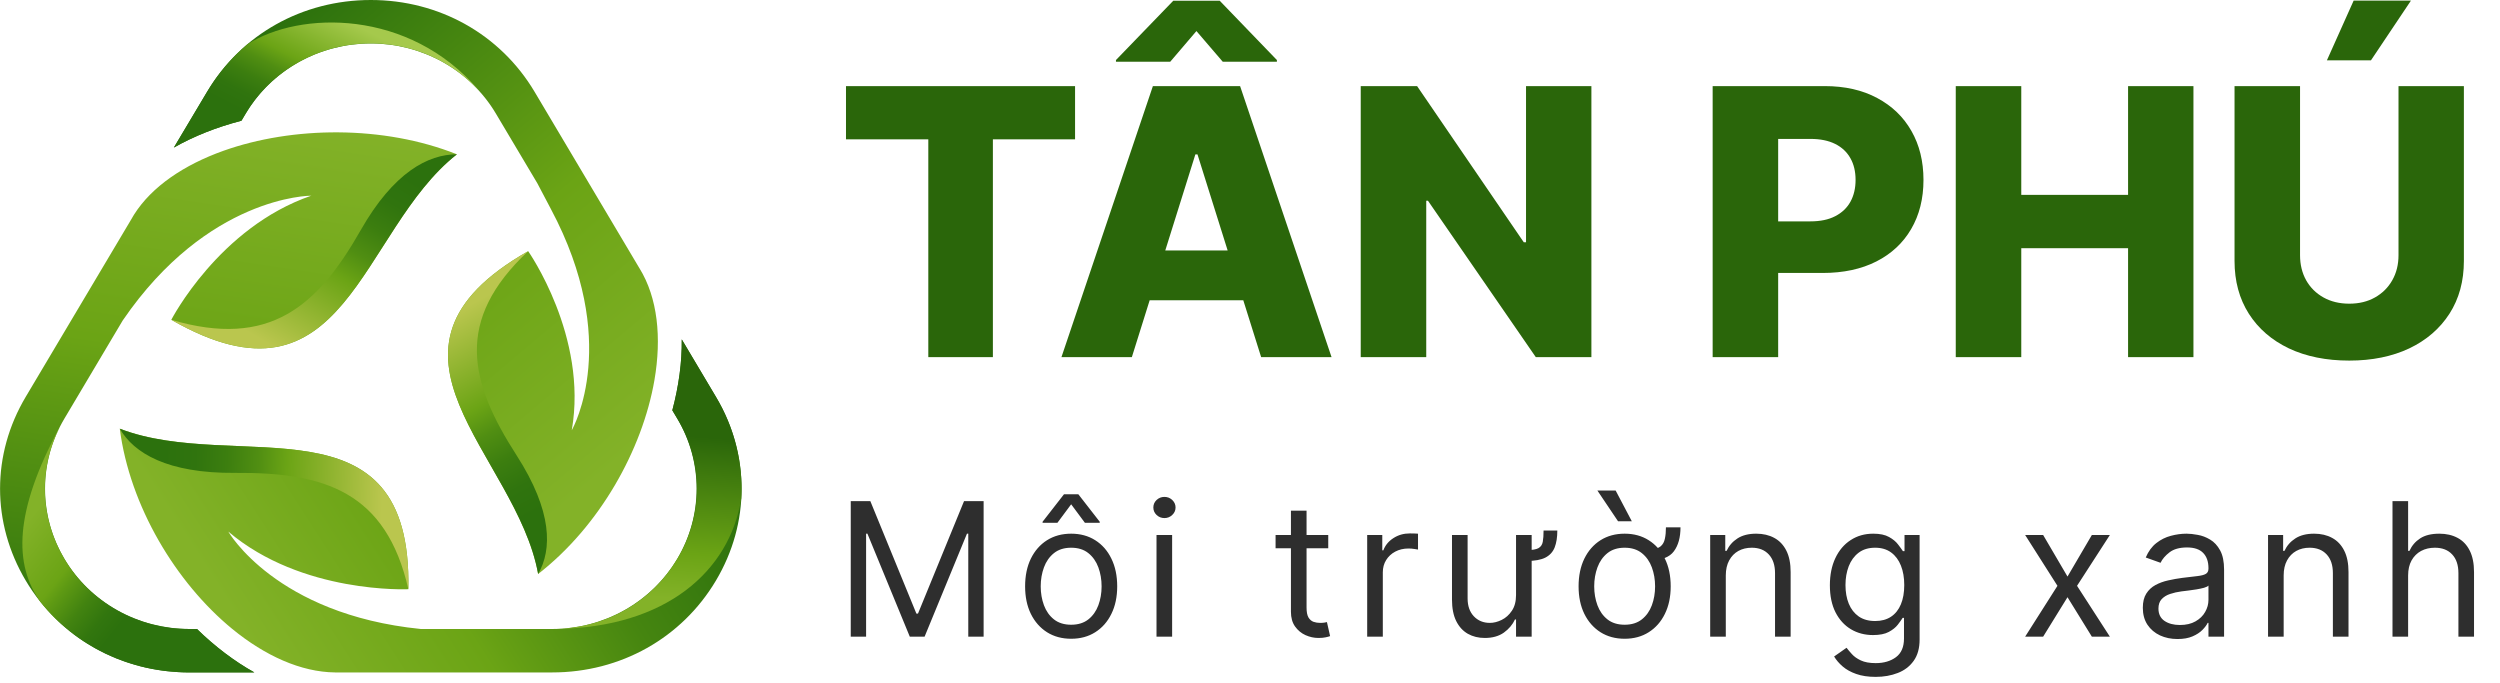 <svg width="161" height="44" viewBox="0 0 161 44" fill="none" xmlns="http://www.w3.org/2000/svg">
<g clip-path="url(#clip0_11_3588)">
<path d="M42.145 24.482C41.37 28.967 38.614 33.891 34.656 36.965C33.27 29.226 22.724 22.602 34.014 16.175C34.014 16.175 37.877 21.667 36.822 27.706C36.938 27.507 39.996 21.94 35.483 13.471C35.166 12.878 34.873 12.319 34.599 11.792C34.599 11.792 34.594 11.788 34.594 11.785L31.934 7.313C31.118 5.94 29.944 4.8 28.53 4.007C27.116 3.215 25.512 2.798 23.88 2.798C22.247 2.798 20.643 3.215 19.23 4.007C17.816 4.8 16.641 5.94 15.825 7.313L15.55 7.775C13.944 8.193 12.473 8.777 11.197 9.505L13.333 5.914C15.535 2.211 19.477 0 23.881 0C28.284 0 32.227 2.211 34.428 5.913L41.168 17.255C41.174 17.262 41.179 17.27 41.184 17.279C42.356 19.178 42.617 21.751 42.145 24.482Z" fill="url(#paint0_linear_11_3588)"/>
<path d="M33.268 29.323C30.222 24.589 29.249 20.644 34.014 16.175C22.723 22.604 33.27 29.227 34.656 36.966C35.557 35.395 35.595 32.942 33.268 29.323Z" fill="url(#paint1_linear_11_3588)"/>
<path d="M30.82 5.804C26.34 0.564 19.302 0.697 15.942 2.846C14.904 3.72 14.025 4.756 13.34 5.912L11.195 9.503C12.47 8.776 13.941 8.191 15.547 7.774L15.822 7.311C16.558 6.074 17.585 5.023 18.82 4.246C20.055 3.469 21.462 2.987 22.925 2.84C24.389 2.693 25.867 2.885 27.24 3.4C28.612 3.915 29.839 4.739 30.82 5.804Z" fill="url(#paint2_linear_11_3588)"/>
<path d="M29.425 9.937C23.137 14.878 22.308 27.049 11.032 20.595C11.032 20.595 14.097 14.644 20.047 12.602C19.936 12.602 13.375 12.637 7.902 20.639L4.147 26.958C3.331 28.331 2.901 29.889 2.901 31.474C2.901 33.059 3.331 34.616 4.147 35.989C4.963 37.362 6.136 38.502 7.55 39.295C8.963 40.088 10.567 40.506 12.199 40.507H12.686C13.842 41.635 15.091 42.585 16.383 43.304H12.203C7.799 43.304 3.857 41.092 1.655 37.386C-0.546 33.681 -0.547 29.263 1.655 25.559L8.514 14.023C8.519 14.012 8.524 14.006 8.528 13.997L8.61 13.859C8.618 13.842 8.63 13.827 8.638 13.813C9.782 12.008 11.859 10.612 14.402 9.706C18.835 8.133 24.68 8.05 29.425 9.937Z" fill="url(#paint3_linear_11_3588)"/>
<path d="M23.224 14.832C20.445 19.717 17.37 22.465 11.032 20.595C22.308 27.049 23.137 14.878 29.425 9.937C27.574 9.937 25.348 11.098 23.224 14.832Z" fill="url(#paint4_linear_11_3588)"/>
<path d="M12.199 40.507C10.565 40.516 8.957 40.103 7.542 39.309C6.126 38.515 4.954 37.369 4.146 35.99C2.57 33.341 2.471 30.21 3.85 27.496C0.882 32.99 0.896 36.363 2.595 38.753C4.889 41.627 8.367 43.304 12.199 43.304H16.38C15.088 42.585 13.839 41.635 12.683 40.507H12.199Z" fill="url(#paint5_linear_11_3588)"/>
<path d="M46.107 37.388C43.906 41.092 39.963 43.305 35.56 43.305H21.579C19.373 43.281 17.061 42.225 14.963 40.508C11.336 37.534 8.353 32.587 7.714 27.608C15.231 30.505 26.56 25.24 26.297 37.945C26.297 37.945 19.451 38.27 14.702 34.234C14.702 34.234 17.754 39.569 27.101 40.507H35.56C37.192 40.507 38.796 40.09 40.21 39.297C41.624 38.504 42.798 37.364 43.615 35.991C44.431 34.618 44.861 33.06 44.861 31.475C44.861 29.889 44.432 28.332 43.615 26.958L43.297 26.424C43.711 24.867 43.922 23.321 43.904 21.858L46.107 25.562C48.309 29.264 48.309 33.686 46.107 37.388Z" fill="url(#paint6_linear_11_3588)"/>
<path d="M15.147 30.454C20.895 30.41 24.868 31.665 26.299 37.947C26.559 25.238 15.232 30.506 7.714 27.608C8.621 29.173 10.755 30.488 15.147 30.454Z" fill="url(#paint7_linear_11_3588)"/>
<path d="M35.876 40.502C42.874 40.397 46.981 36.811 47.74 32.098C47.863 29.812 47.297 27.54 46.11 25.562L43.907 21.857C43.925 23.32 43.714 24.867 43.3 26.424L43.618 26.958C44.444 28.328 44.879 29.886 44.879 31.473C44.879 33.061 44.444 34.619 43.618 35.989C41.987 38.73 39.11 40.4 35.876 40.502Z" fill="url(#paint8_linear_11_3588)"/>
</g>
<path d="M54.482 8.972V5.545H69.234V8.972H63.942V23H59.783V8.972H54.482ZM72.891 23H68.357L74.246 5.545H79.862L85.752 23H81.218L77.118 9.943H76.982L72.891 23ZM72.286 16.131H81.763V19.335H72.286V16.131ZM78.746 3.977L77.05 2L75.362 3.977H71.868V3.866L75.558 0.048H78.55L82.232 3.866V3.977H78.746ZM102.486 5.545V23H98.906L91.96 12.926H91.85V23H87.631V5.545H91.261L98.131 15.602H98.276V5.545H102.486ZM110.295 23V5.545H117.505C118.812 5.545 119.94 5.801 120.889 6.312C121.843 6.818 122.579 7.526 123.096 8.435C123.613 9.338 123.872 10.389 123.872 11.588C123.872 12.793 123.607 13.847 123.079 14.75C122.556 15.648 121.809 16.344 120.838 16.838C119.866 17.332 118.713 17.579 117.377 17.579H112.928V14.256H116.593C117.23 14.256 117.761 14.145 118.187 13.923C118.619 13.702 118.945 13.392 119.167 12.994C119.389 12.591 119.499 12.122 119.499 11.588C119.499 11.048 119.389 10.582 119.167 10.19C118.945 9.793 118.619 9.486 118.187 9.27C117.755 9.054 117.224 8.946 116.593 8.946H114.514V23H110.295ZM125.951 23V5.545H130.17V12.551H137.048V5.545H141.258V23H137.048V15.986H130.17V23H125.951ZM154.464 5.545H158.674V16.804C158.674 18.105 158.365 19.239 157.745 20.204C157.126 21.165 156.262 21.909 155.154 22.438C154.046 22.96 152.759 23.222 151.293 23.222C149.811 23.222 148.515 22.96 147.407 22.438C146.299 21.909 145.438 21.165 144.825 20.204C144.211 19.239 143.904 18.105 143.904 16.804V5.545H148.123V16.438C148.123 17.04 148.254 17.577 148.515 18.048C148.782 18.52 149.154 18.889 149.632 19.156C150.109 19.423 150.663 19.557 151.293 19.557C151.924 19.557 152.475 19.423 152.947 19.156C153.424 18.889 153.796 18.52 154.063 18.048C154.33 17.577 154.464 17.04 154.464 16.438V5.545ZM149.853 3.884L151.575 0.04H155.265L152.691 3.884H149.853Z" fill="#2A660A"/>
<path d="M54.788 32.273H56.05L59.016 39.517H59.118L62.084 32.273H63.345V41H62.357V34.369H62.272L59.544 41H58.59L55.862 34.369H55.777V41H54.788V32.273ZM68.983 41.136C68.392 41.136 67.873 40.996 67.427 40.715C66.984 40.433 66.637 40.04 66.387 39.534C66.14 39.028 66.017 38.438 66.017 37.761C66.017 37.08 66.14 36.484 66.387 35.976C66.637 35.467 66.984 35.072 67.427 34.791C67.873 34.51 68.392 34.369 68.983 34.369C69.573 34.369 70.091 34.51 70.534 34.791C70.98 35.072 71.326 35.467 71.573 35.976C71.823 36.484 71.948 37.08 71.948 37.761C71.948 38.438 71.823 39.028 71.573 39.534C71.326 40.04 70.98 40.433 70.534 40.715C70.091 40.996 69.573 41.136 68.983 41.136ZM68.983 40.233C69.431 40.233 69.801 40.118 70.091 39.888C70.38 39.658 70.595 39.355 70.734 38.98C70.873 38.605 70.943 38.199 70.943 37.761C70.943 37.324 70.873 36.916 70.734 36.538C70.595 36.16 70.38 35.855 70.091 35.622C69.801 35.389 69.431 35.273 68.983 35.273C68.534 35.273 68.164 35.389 67.874 35.622C67.585 35.855 67.37 36.16 67.231 36.538C67.092 36.916 67.022 37.324 67.022 37.761C67.022 38.199 67.092 38.605 67.231 38.98C67.37 39.355 67.585 39.658 67.874 39.888C68.164 40.118 68.534 40.233 68.983 40.233ZM69.869 33.67L68.983 32.477L68.096 33.67H67.142V33.602L68.522 31.829H69.443L70.823 33.602V33.67H69.869ZM74.479 41V34.455H75.485V41H74.479ZM74.99 33.364C74.794 33.364 74.625 33.297 74.483 33.163C74.344 33.03 74.275 32.869 74.275 32.682C74.275 32.494 74.344 32.334 74.483 32.2C74.625 32.067 74.794 32 74.99 32C75.186 32 75.354 32.067 75.493 32.2C75.635 32.334 75.706 32.494 75.706 32.682C75.706 32.869 75.635 33.03 75.493 33.163C75.354 33.297 75.186 33.364 74.99 33.364ZM85.539 34.455V35.307H82.147V34.455H85.539ZM83.136 32.886H84.142V39.125C84.142 39.409 84.183 39.622 84.265 39.764C84.35 39.903 84.458 39.997 84.589 40.045C84.722 40.091 84.863 40.114 85.011 40.114C85.122 40.114 85.213 40.108 85.284 40.097C85.355 40.082 85.411 40.071 85.454 40.062L85.659 40.966C85.59 40.992 85.495 41.017 85.373 41.043C85.251 41.071 85.096 41.085 84.909 41.085C84.624 41.085 84.346 41.024 84.073 40.902C83.803 40.78 83.579 40.594 83.4 40.344C83.224 40.094 83.136 39.778 83.136 39.398V32.886ZM88.047 41V34.455H89.019V35.443H89.087C89.207 35.119 89.422 34.856 89.735 34.655C90.047 34.453 90.4 34.352 90.792 34.352C90.866 34.352 90.958 34.354 91.069 34.356C91.18 34.359 91.263 34.364 91.32 34.369V35.392C91.286 35.383 91.208 35.371 91.086 35.354C90.967 35.334 90.84 35.324 90.707 35.324C90.388 35.324 90.104 35.391 89.854 35.524C89.607 35.655 89.411 35.837 89.266 36.07C89.124 36.3 89.053 36.562 89.053 36.858V41H88.047ZM99.406 34.165H100.292C100.292 34.597 100.235 34.959 100.122 35.251C100.008 35.541 99.809 35.76 99.525 35.908C99.241 36.053 98.843 36.125 98.332 36.125V35.426C98.684 35.426 98.934 35.383 99.082 35.298C99.232 35.21 99.323 35.074 99.355 34.889C99.389 34.702 99.406 34.46 99.406 34.165ZM97.633 38.324V34.455H98.639V41H97.633V39.892H97.565C97.411 40.224 97.173 40.507 96.849 40.74C96.525 40.97 96.116 41.085 95.621 41.085C95.212 41.085 94.849 40.996 94.531 40.817C94.212 40.635 93.962 40.362 93.781 39.999C93.599 39.632 93.508 39.17 93.508 38.614V34.455H94.514V38.545C94.514 39.023 94.647 39.403 94.914 39.688C95.184 39.972 95.528 40.114 95.945 40.114C96.195 40.114 96.45 40.05 96.708 39.922C96.969 39.794 97.188 39.598 97.364 39.334C97.543 39.07 97.633 38.733 97.633 38.324ZM107.286 33.96H108.224C108.224 34.608 108.082 35.122 107.798 35.503C107.517 35.883 107.022 36.074 106.315 36.074V35.358C106.599 35.358 106.809 35.3 106.945 35.183C107.085 35.067 107.176 34.903 107.218 34.693C107.264 34.483 107.286 34.239 107.286 33.96ZM104.627 41.136C104.036 41.136 103.518 40.996 103.072 40.715C102.629 40.433 102.282 40.04 102.032 39.534C101.785 39.028 101.661 38.438 101.661 37.761C101.661 37.08 101.785 36.484 102.032 35.976C102.282 35.467 102.629 35.072 103.072 34.791C103.518 34.51 104.036 34.369 104.627 34.369C105.218 34.369 105.735 34.51 106.178 34.791C106.624 35.072 106.971 35.467 107.218 35.976C107.468 36.484 107.593 37.08 107.593 37.761C107.593 38.438 107.468 39.028 107.218 39.534C106.971 40.04 106.624 40.433 106.178 40.715C105.735 40.996 105.218 41.136 104.627 41.136ZM104.627 40.233C105.076 40.233 105.445 40.118 105.735 39.888C106.025 39.658 106.24 39.355 106.379 38.98C106.518 38.605 106.588 38.199 106.588 37.761C106.588 37.324 106.518 36.916 106.379 36.538C106.24 36.16 106.025 35.855 105.735 35.622C105.445 35.389 105.076 35.273 104.627 35.273C104.178 35.273 103.809 35.389 103.519 35.622C103.23 35.855 103.015 36.16 102.876 36.538C102.737 36.916 102.667 37.324 102.667 37.761C102.667 38.199 102.737 38.605 102.876 38.98C103.015 39.355 103.23 39.658 103.519 39.888C103.809 40.118 104.178 40.233 104.627 40.233ZM104.201 33.568L102.872 31.591H104.048L105.088 33.568H104.201ZM111.141 37.062V41H110.136V34.455H111.107V35.477H111.192C111.346 35.145 111.579 34.878 111.891 34.676C112.204 34.472 112.607 34.369 113.101 34.369C113.545 34.369 113.932 34.46 114.265 34.642C114.597 34.821 114.856 35.094 115.04 35.46C115.225 35.824 115.317 36.284 115.317 36.841V41H114.312V36.909C114.312 36.395 114.178 35.994 113.911 35.707C113.644 35.418 113.278 35.273 112.812 35.273C112.491 35.273 112.204 35.342 111.951 35.481C111.701 35.621 111.503 35.824 111.359 36.091C111.214 36.358 111.141 36.682 111.141 37.062ZM120.793 43.591C120.307 43.591 119.889 43.528 119.54 43.403C119.19 43.281 118.899 43.119 118.666 42.918C118.436 42.719 118.253 42.506 118.117 42.278L118.918 41.716C119.009 41.835 119.124 41.972 119.263 42.125C119.402 42.281 119.592 42.416 119.834 42.53C120.078 42.646 120.398 42.705 120.793 42.705C121.321 42.705 121.757 42.577 122.101 42.321C122.445 42.065 122.617 41.665 122.617 41.119V39.79H122.531C122.457 39.909 122.352 40.057 122.216 40.233C122.082 40.406 121.889 40.561 121.636 40.697C121.386 40.831 121.048 40.898 120.622 40.898C120.094 40.898 119.619 40.773 119.199 40.523C118.781 40.273 118.45 39.909 118.206 39.432C117.965 38.955 117.844 38.375 117.844 37.693C117.844 37.023 117.962 36.439 118.197 35.942C118.433 35.442 118.761 35.055 119.182 34.783C119.602 34.507 120.088 34.369 120.639 34.369C121.065 34.369 121.403 34.44 121.653 34.582C121.906 34.722 122.099 34.881 122.233 35.06C122.369 35.236 122.474 35.381 122.548 35.494H122.651V34.455H123.622V41.188C123.622 41.75 123.494 42.207 123.239 42.56C122.986 42.915 122.645 43.175 122.216 43.34C121.79 43.507 121.315 43.591 120.793 43.591ZM120.759 39.994C121.162 39.994 121.503 39.902 121.781 39.717C122.06 39.533 122.271 39.267 122.416 38.92C122.561 38.574 122.634 38.159 122.634 37.676C122.634 37.205 122.563 36.788 122.42 36.428C122.278 36.067 122.068 35.784 121.79 35.58C121.511 35.375 121.168 35.273 120.759 35.273C120.332 35.273 119.977 35.381 119.693 35.597C119.412 35.812 119.2 36.102 119.058 36.466C118.919 36.83 118.849 37.233 118.849 37.676C118.849 38.131 118.92 38.533 119.063 38.882C119.207 39.229 119.42 39.501 119.702 39.7C119.986 39.896 120.338 39.994 120.759 39.994ZM131.579 34.455L133.147 37.131L134.715 34.455H135.875L133.761 37.727L135.875 41H134.715L133.147 38.46L131.579 41H130.42L132.5 37.727L130.42 34.455H131.579ZM140.231 41.153C139.816 41.153 139.44 41.075 139.102 40.919C138.764 40.76 138.495 40.531 138.296 40.233C138.098 39.932 137.998 39.568 137.998 39.142C137.998 38.767 138.072 38.463 138.22 38.23C138.368 37.994 138.565 37.81 138.812 37.676C139.059 37.543 139.332 37.443 139.63 37.378C139.931 37.31 140.234 37.256 140.538 37.216C140.936 37.165 141.258 37.126 141.505 37.101C141.755 37.072 141.937 37.026 142.051 36.96C142.167 36.895 142.225 36.781 142.225 36.619V36.585C142.225 36.165 142.11 35.838 141.88 35.605C141.653 35.372 141.308 35.256 140.845 35.256C140.365 35.256 139.988 35.361 139.716 35.571C139.443 35.781 139.251 36.006 139.14 36.244L138.186 35.903C138.356 35.506 138.583 35.196 138.868 34.974C139.154 34.75 139.467 34.594 139.805 34.506C140.146 34.415 140.481 34.369 140.811 34.369C141.021 34.369 141.262 34.395 141.535 34.446C141.811 34.494 142.076 34.595 142.332 34.749C142.591 34.902 142.805 35.133 142.975 35.443C143.146 35.753 143.231 36.168 143.231 36.688V41H142.225V40.114H142.174C142.106 40.256 141.993 40.408 141.833 40.57C141.674 40.731 141.463 40.869 141.198 40.983C140.934 41.097 140.612 41.153 140.231 41.153ZM140.385 40.25C140.782 40.25 141.118 40.172 141.39 40.016C141.666 39.859 141.873 39.658 142.012 39.41C142.154 39.163 142.225 38.903 142.225 38.631V37.71C142.183 37.761 142.089 37.808 141.944 37.851C141.802 37.891 141.637 37.926 141.45 37.957C141.265 37.986 141.085 38.011 140.909 38.034C140.735 38.054 140.595 38.071 140.487 38.085C140.225 38.119 139.981 38.175 139.754 38.251C139.529 38.325 139.348 38.438 139.208 38.588C139.072 38.736 139.004 38.938 139.004 39.193C139.004 39.543 139.133 39.807 139.392 39.986C139.653 40.162 139.984 40.25 140.385 40.25ZM147.068 37.062V41H146.062V34.455H147.034V35.477H147.119C147.272 35.145 147.505 34.878 147.818 34.676C148.13 34.472 148.534 34.369 149.028 34.369C149.471 34.369 149.859 34.46 150.191 34.642C150.524 34.821 150.782 35.094 150.967 35.46C151.152 35.824 151.244 36.284 151.244 36.841V41H150.238V36.909C150.238 36.395 150.105 35.994 149.838 35.707C149.571 35.418 149.204 35.273 148.738 35.273C148.417 35.273 148.13 35.342 147.878 35.481C147.628 35.621 147.43 35.824 147.285 36.091C147.14 36.358 147.068 36.682 147.068 37.062ZM155.083 37.062V41H154.077V32.273H155.083V35.477H155.168C155.322 35.139 155.552 34.871 155.858 34.672C156.168 34.47 156.58 34.369 157.094 34.369C157.54 34.369 157.931 34.459 158.266 34.638C158.601 34.814 158.861 35.085 159.046 35.452C159.233 35.815 159.327 36.278 159.327 36.841V41H158.322V36.909C158.322 36.389 158.187 35.987 157.917 35.703C157.65 35.416 157.279 35.273 156.805 35.273C156.475 35.273 156.18 35.342 155.918 35.481C155.66 35.621 155.455 35.824 155.305 36.091C155.157 36.358 155.083 36.682 155.083 37.062Z" fill="#2E2E2E"/>
<defs>
<linearGradient id="paint0_linear_11_3588" x1="41.155" y1="28.668" x2="17.708" y2="0.85" gradientUnits="userSpaceOnUse">
<stop stop-color="#83B228"/>
<stop offset="0.43" stop-color="#6BA415"/>
<stop offset="0.98" stop-color="#2C710D"/>
</linearGradient>
<linearGradient id="paint1_linear_11_3588" x1="30.452" y1="19.529" x2="37.184" y2="31.91" gradientUnits="userSpaceOnUse">
<stop stop-color="#BAC64E"/>
<stop offset="0.43" stop-color="#6BA415"/>
<stop offset="0.56" stop-color="#508E12"/>
<stop offset="0.7" stop-color="#3C7E0F"/>
<stop offset="0.84" stop-color="#30740E"/>
<stop offset="0.98" stop-color="#2C710D"/>
</linearGradient>
<linearGradient id="paint2_linear_11_3588" x1="23.957" y1="2.161" x2="20.15" y2="9.677" gradientUnits="userSpaceOnUse">
<stop stop-color="#A5C94C"/>
<stop offset="0.43" stop-color="#6BA415"/>
<stop offset="0.56" stop-color="#508E12"/>
<stop offset="0.7" stop-color="#3C7E0F"/>
<stop offset="0.84" stop-color="#30740E"/>
<stop offset="0.98" stop-color="#2C710D"/>
</linearGradient>
<linearGradient id="paint3_linear_11_3588" x1="16.771" y1="7.273" x2="11.294" y2="43.931" gradientUnits="userSpaceOnUse">
<stop stop-color="#83B228"/>
<stop offset="0.43" stop-color="#6BA415"/>
<stop offset="0.98" stop-color="#2C710D"/>
</linearGradient>
<linearGradient id="paint4_linear_11_3588" x1="16.28" y1="21.557" x2="23.476" y2="9.4" gradientUnits="userSpaceOnUse">
<stop stop-color="#BAC64E"/>
<stop offset="0.43" stop-color="#6BA415"/>
<stop offset="0.56" stop-color="#508E12"/>
<stop offset="0.7" stop-color="#3C7E0F"/>
<stop offset="0.84" stop-color="#30740E"/>
<stop offset="0.98" stop-color="#2C710D"/>
</linearGradient>
<linearGradient id="paint5_linear_11_3588" x1="2.424" y1="32.754" x2="9.447" y2="38.394" gradientUnits="userSpaceOnUse">
<stop stop-color="#83B228"/>
<stop offset="0.43" stop-color="#6BA415"/>
<stop offset="0.51" stop-color="#5D9913"/>
<stop offset="0.69" stop-color="#428310"/>
<stop offset="0.85" stop-color="#32760E"/>
<stop offset="0.98" stop-color="#2C710D"/>
</linearGradient>
<linearGradient id="paint6_linear_11_3588" x1="15.478" y1="40.265" x2="43.821" y2="22.023" gradientUnits="userSpaceOnUse">
<stop stop-color="#83B228"/>
<stop offset="0.36" stop-color="#6BA415"/>
<stop offset="0.41" stop-color="#649E14"/>
<stop offset="0.64" stop-color="#458510"/>
<stop offset="0.84" stop-color="#33760E"/>
<stop offset="0.98" stop-color="#2C710D"/>
</linearGradient>
<linearGradient id="paint7_linear_11_3588" x1="24.594" y1="33.035" x2="10.171" y2="32.517" gradientUnits="userSpaceOnUse">
<stop stop-color="#BAC64E"/>
<stop offset="0.43" stop-color="#6BA415"/>
<stop offset="0.56" stop-color="#508E12"/>
<stop offset="0.7" stop-color="#3C7E0F"/>
<stop offset="0.84" stop-color="#30740E"/>
<stop offset="0.98" stop-color="#2C710D"/>
</linearGradient>
<linearGradient id="paint8_linear_11_3588" x1="41.493" y1="40.455" x2="42.405" y2="27.693" gradientUnits="userSpaceOnUse">
<stop offset="0.16" stop-color="#83B228"/>
<stop offset="0.39" stop-color="#6BA415"/>
<stop offset="0.98" stop-color="#2A660A"/>
</linearGradient>
<clipPath id="clip0_11_3588">
<rect width="47.759" height="43.304" fill="white"/>
</clipPath>
</defs>
</svg>
